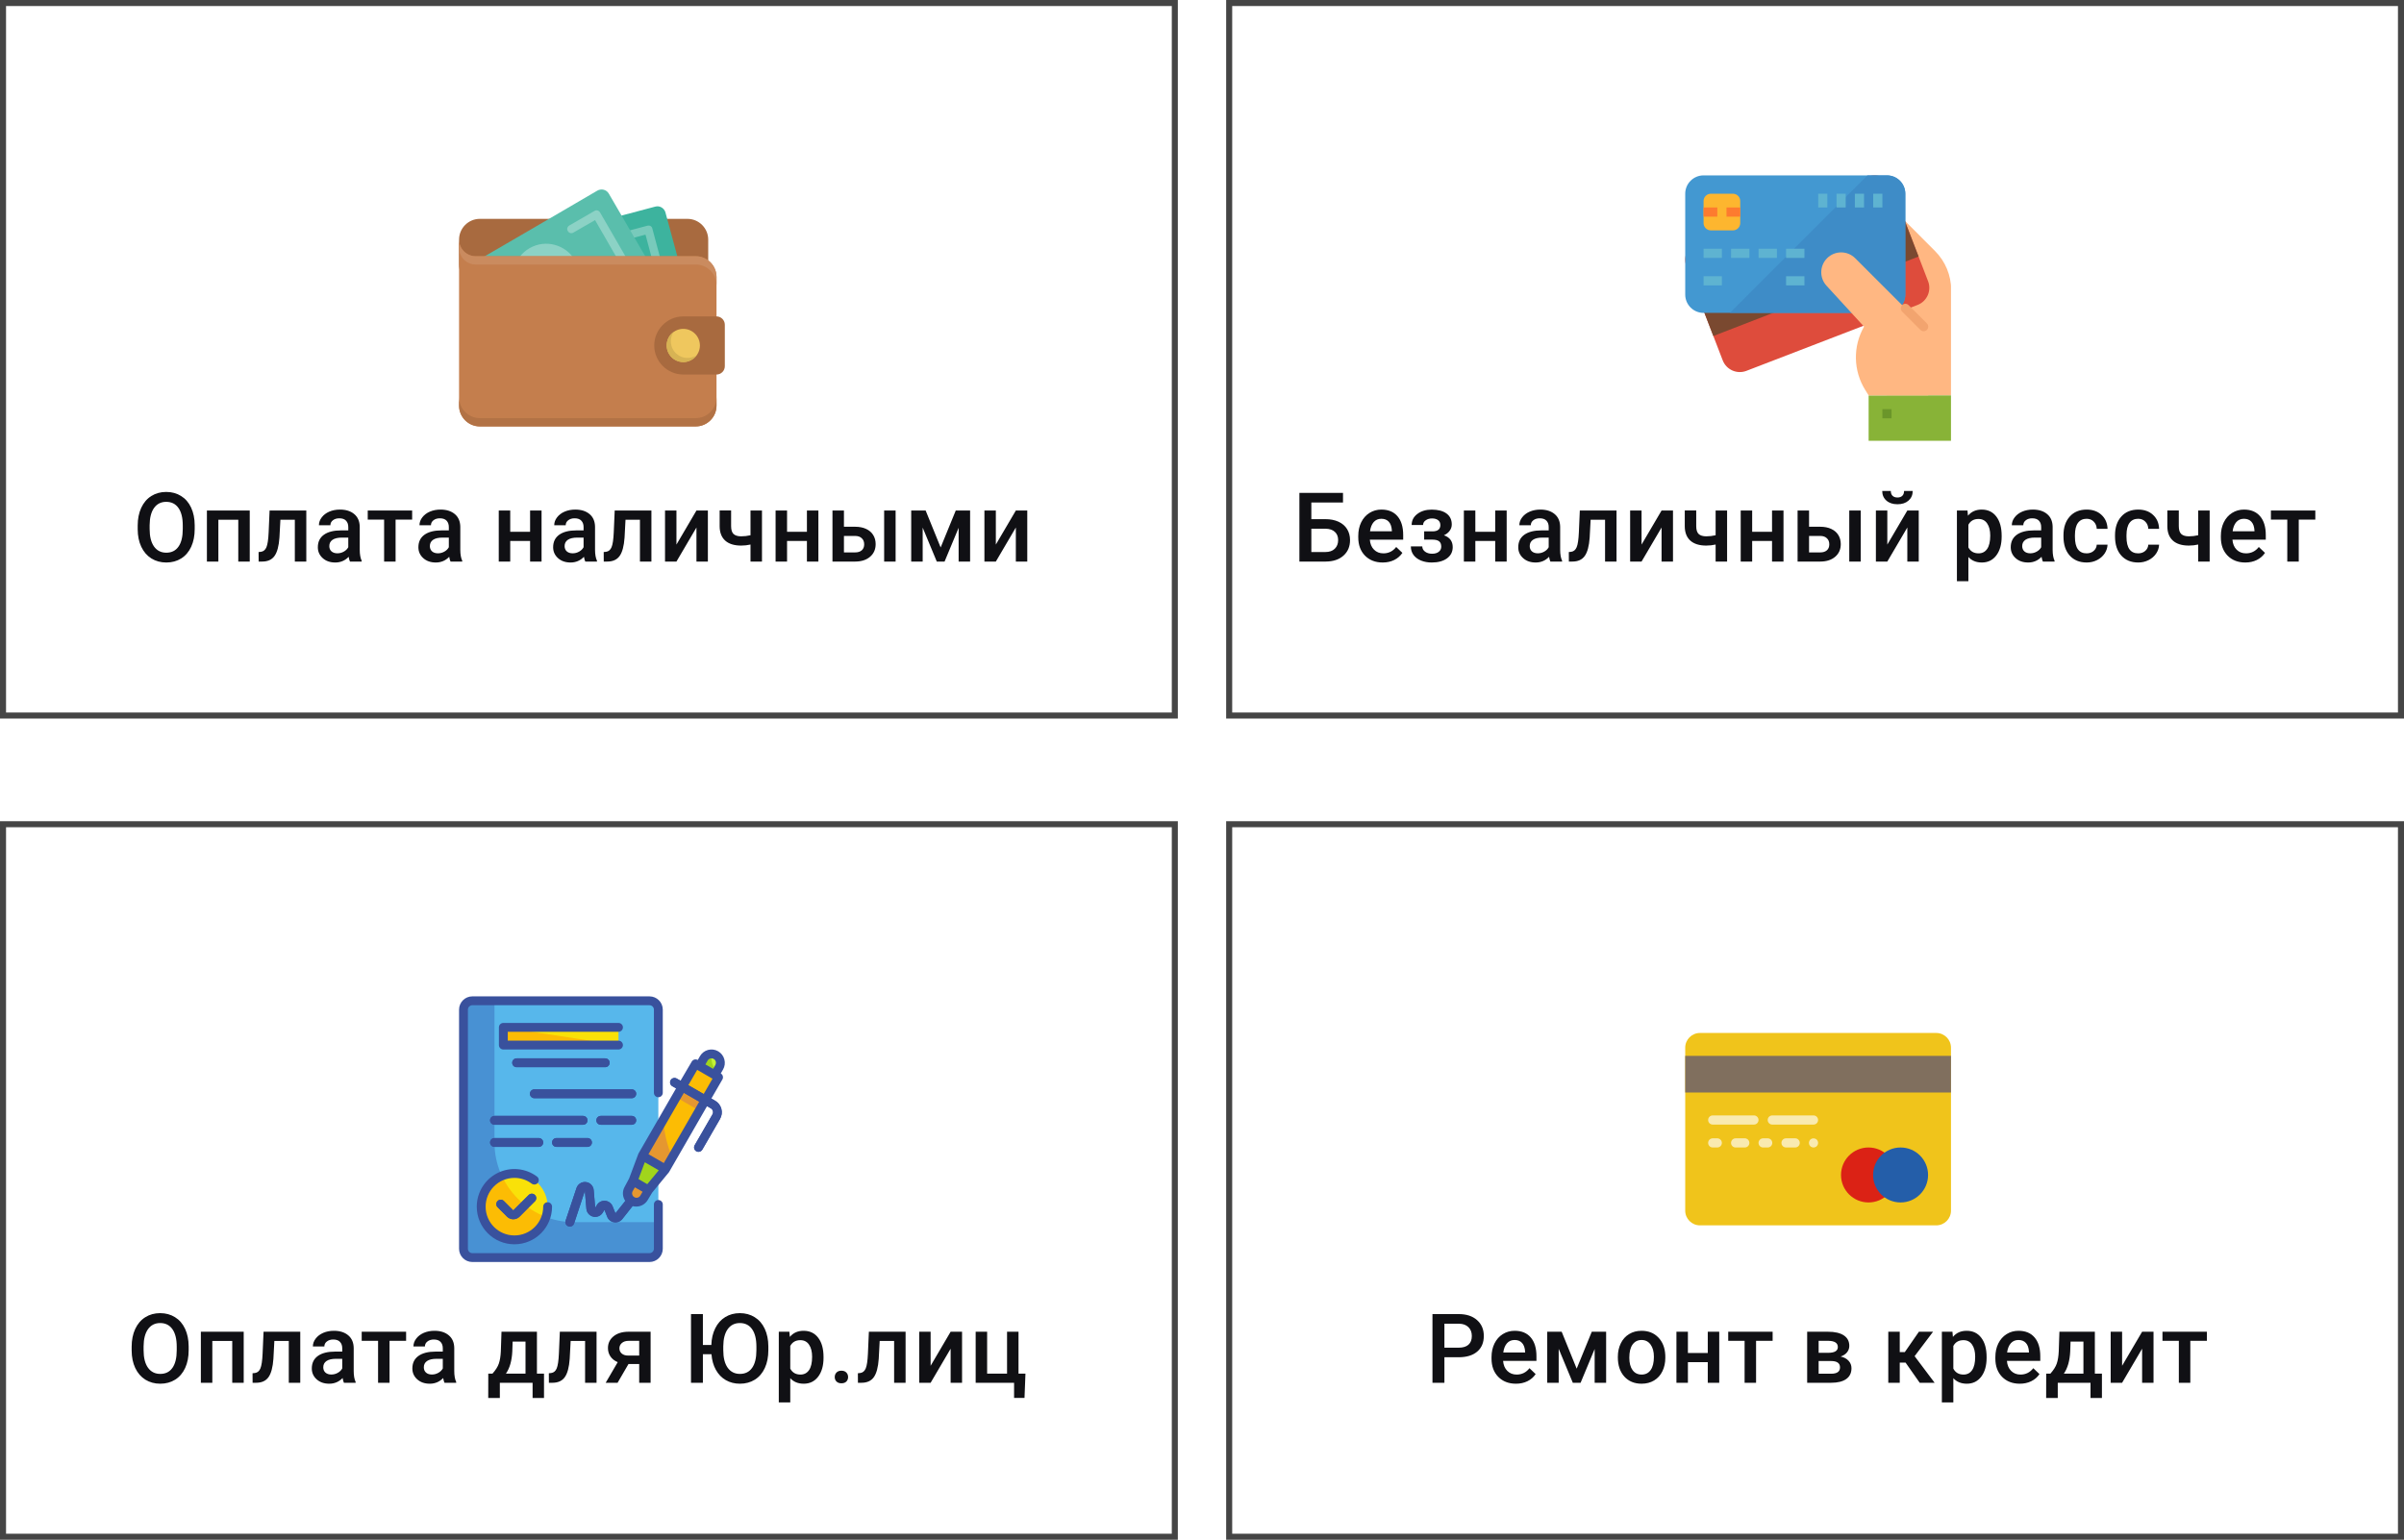<svg width="398" height="255" viewBox="0 0 398 255" fill="none" xmlns="http://www.w3.org/2000/svg">
<rect x="0.5" y="0.5" width="194" height="118" stroke="#454545"/>
<rect x="203.5" y="0.5" width="194" height="118" stroke="#454545"/>
<rect x="0.5" y="136.5" width="194" height="118" stroke="#454545"/>
<rect x="203.5" y="136.5" width="194" height="118" stroke="#454545"/>
<path d="M32.234 87.609C32.234 88.724 32.042 89.703 31.656 90.547C31.271 91.385 30.719 92.031 30 92.484C29.287 92.932 28.463 93.156 27.531 93.156C26.609 93.156 25.787 92.932 25.062 92.484C24.344 92.031 23.787 91.388 23.391 90.555C23 89.721 22.802 88.76 22.797 87.672V87.031C22.797 85.922 22.992 84.943 23.383 84.094C23.779 83.245 24.333 82.596 25.047 82.148C25.766 81.695 26.588 81.469 27.516 81.469C28.443 81.469 29.263 81.693 29.977 82.141C30.695 82.583 31.25 83.224 31.641 84.062C32.031 84.896 32.229 85.867 32.234 86.977V87.609ZM30.258 87.016C30.258 85.755 30.018 84.789 29.539 84.117C29.065 83.445 28.391 83.109 27.516 83.109C26.662 83.109 25.992 83.445 25.508 84.117C25.029 84.784 24.784 85.729 24.773 86.953V87.609C24.773 88.859 25.016 89.826 25.5 90.508C25.99 91.19 26.667 91.531 27.531 91.531C28.406 91.531 29.078 91.198 29.547 90.531C30.021 89.865 30.258 88.891 30.258 87.609V87.016ZM41.347 93H39.449V86.078H36.152V93H34.254V84.547H41.347V93ZM50.711 84.547V93H48.812V86.078H46.422L46.265 89.023C46.166 90.44 45.893 91.458 45.445 92.078C45.002 92.693 44.323 93 43.406 93H42.82L42.812 91.422L43.203 91.383C43.62 91.326 43.922 91.073 44.109 90.625C44.302 90.172 44.424 89.349 44.476 88.156L44.633 84.547H50.711ZM57.941 93C57.858 92.838 57.785 92.576 57.722 92.211C57.118 92.841 56.378 93.156 55.503 93.156C54.654 93.156 53.962 92.914 53.425 92.43C52.889 91.945 52.621 91.346 52.621 90.633C52.621 89.732 52.954 89.042 53.621 88.562C54.292 88.078 55.251 87.836 56.496 87.836H57.66V87.281C57.66 86.844 57.537 86.495 57.292 86.234C57.048 85.969 56.675 85.836 56.175 85.836C55.743 85.836 55.389 85.945 55.113 86.164C54.837 86.378 54.699 86.651 54.699 86.984H52.8C52.8 86.521 52.954 86.088 53.261 85.688C53.569 85.281 53.985 84.963 54.511 84.734C55.042 84.505 55.634 84.391 56.285 84.391C57.274 84.391 58.063 84.641 58.652 85.141C59.24 85.635 59.542 86.333 59.558 87.234V91.047C59.558 91.807 59.665 92.414 59.878 92.867V93H57.941ZM55.855 91.633C56.23 91.633 56.582 91.542 56.91 91.359C57.243 91.177 57.493 90.932 57.66 90.625V89.031H56.636C55.933 89.031 55.404 89.154 55.05 89.398C54.696 89.643 54.519 89.99 54.519 90.438C54.519 90.802 54.639 91.094 54.878 91.312C55.123 91.526 55.449 91.633 55.855 91.633ZM68.234 86.055H65.492V93H63.593V86.055H60.882V84.547H68.234V86.055ZM74.589 93C74.506 92.838 74.433 92.576 74.37 92.211C73.766 92.841 73.027 93.156 72.152 93.156C71.303 93.156 70.61 92.914 70.073 92.43C69.537 91.945 69.269 91.346 69.269 90.633C69.269 89.732 69.602 89.042 70.269 88.562C70.941 88.078 71.899 87.836 73.144 87.836H74.308V87.281C74.308 86.844 74.185 86.495 73.941 86.234C73.696 85.969 73.323 85.836 72.823 85.836C72.391 85.836 72.037 85.945 71.761 86.164C71.485 86.378 71.347 86.651 71.347 86.984H69.448C69.448 86.521 69.602 86.088 69.909 85.688C70.217 85.281 70.633 84.963 71.159 84.734C71.691 84.505 72.282 84.391 72.933 84.391C73.922 84.391 74.712 84.641 75.3 85.141C75.888 85.635 76.191 86.333 76.206 87.234V91.047C76.206 91.807 76.313 92.414 76.527 92.867V93H74.589ZM72.503 91.633C72.878 91.633 73.23 91.542 73.558 91.359C73.891 91.177 74.141 90.932 74.308 90.625V89.031H73.284C72.581 89.031 72.053 89.154 71.698 89.398C71.344 89.643 71.167 89.99 71.167 90.438C71.167 90.802 71.287 91.094 71.527 91.312C71.771 91.526 72.097 91.633 72.503 91.633ZM89.659 93H87.761V89.586H84.472V93H82.573V84.547H84.472V88.07H87.761V84.547H89.659V93ZM96.897 93C96.814 92.838 96.741 92.576 96.678 92.211C96.074 92.841 95.335 93.156 94.46 93.156C93.611 93.156 92.918 92.914 92.382 92.43C91.845 91.945 91.577 91.346 91.577 90.633C91.577 89.732 91.91 89.042 92.577 88.562C93.249 88.078 94.207 87.836 95.452 87.836H96.616V87.281C96.616 86.844 96.493 86.495 96.249 86.234C96.004 85.969 95.632 85.836 95.132 85.836C94.699 85.836 94.345 85.945 94.069 86.164C93.793 86.378 93.655 86.651 93.655 86.984H91.757C91.757 86.521 91.91 86.088 92.218 85.688C92.525 85.281 92.942 84.963 93.468 84.734C93.999 84.505 94.59 84.391 95.241 84.391C96.231 84.391 97.02 84.641 97.608 85.141C98.197 85.635 98.499 86.333 98.514 87.234V91.047C98.514 91.807 98.621 92.414 98.835 92.867V93H96.897ZM94.811 91.633C95.186 91.633 95.538 91.542 95.866 91.359C96.199 91.177 96.449 90.932 96.616 90.625V89.031H95.593C94.889 89.031 94.361 89.154 94.007 89.398C93.652 89.643 93.475 89.99 93.475 90.438C93.475 90.802 93.595 91.094 93.835 91.312C94.079 91.526 94.405 91.633 94.811 91.633ZM107.846 84.547V93H105.948V86.078H103.557L103.401 89.023C103.302 90.44 103.029 91.458 102.581 92.078C102.138 92.693 101.458 93 100.542 93H99.956L99.948 91.422L100.338 91.383C100.755 91.326 101.057 91.073 101.245 90.625C101.437 90.172 101.56 89.349 101.612 88.156L101.768 84.547H107.846ZM115.303 84.547H117.194V93H115.303V87.359L111.991 93H110.1V84.547H111.991V90.188L115.303 84.547ZM126.151 93H124.252V90.18C123.763 90.294 123.247 90.352 122.705 90.352C121.549 90.352 120.666 90.076 120.057 89.523C119.448 88.966 119.143 88.169 119.143 87.133V84.539H121.041V87.133C121.041 87.747 121.177 88.182 121.448 88.438C121.724 88.693 122.143 88.82 122.705 88.82C123.216 88.82 123.731 88.76 124.252 88.641V84.547H126.151V93ZM135.49 93H133.592V89.586H130.303V93H128.404V84.547H130.303V88.07H133.592V84.547H135.49V93ZM139.721 87.234H141.58C142.273 87.234 142.877 87.354 143.393 87.594C143.908 87.833 144.299 88.169 144.564 88.602C144.835 89.034 144.971 89.537 144.971 90.109C144.971 90.979 144.663 91.677 144.049 92.203C143.434 92.729 142.616 92.995 141.596 93H137.822V84.547H139.721V87.234ZM148.275 93H146.377V84.547H148.275V93ZM139.721 88.758V91.484H141.572C142.036 91.484 142.4 91.37 142.666 91.141C142.937 90.906 143.072 90.576 143.072 90.148C143.072 89.721 142.939 89.385 142.674 89.141C142.413 88.891 142.059 88.763 141.611 88.758H139.721ZM155.732 90.664L158.232 84.547H160.607V93H158.709V87.406L156.381 93H155.092L152.756 87.375V93H150.857V84.547H153.248L155.732 90.664ZM168.181 84.547H170.072V93H168.181V87.359L164.869 93H162.978V84.547H164.869V90.188L168.181 84.547Z" fill="#101014"/>
<path d="M31.234 223.609C31.234 224.724 31.042 225.703 30.656 226.547C30.271 227.385 29.719 228.031 29 228.484C28.287 228.932 27.463 229.156 26.531 229.156C25.609 229.156 24.787 228.932 24.062 228.484C23.344 228.031 22.787 227.388 22.391 226.555C22 225.721 21.802 224.76 21.797 223.672V223.031C21.797 221.922 21.992 220.943 22.383 220.094C22.779 219.245 23.333 218.596 24.047 218.148C24.766 217.695 25.588 217.469 26.516 217.469C27.443 217.469 28.263 217.693 28.977 218.141C29.695 218.583 30.25 219.224 30.641 220.062C31.031 220.896 31.229 221.867 31.234 222.977V223.609ZM29.258 223.016C29.258 221.755 29.018 220.789 28.539 220.117C28.065 219.445 27.391 219.109 26.516 219.109C25.662 219.109 24.992 219.445 24.508 220.117C24.029 220.784 23.784 221.729 23.773 222.953V223.609C23.773 224.859 24.016 225.826 24.5 226.508C24.99 227.19 25.667 227.531 26.531 227.531C27.406 227.531 28.078 227.198 28.547 226.531C29.021 225.865 29.258 224.891 29.258 223.609V223.016ZM40.347 229H38.449V222.078H35.152V229H33.254V220.547H40.347V229ZM49.711 220.547V229H47.812V222.078H45.422L45.265 225.023C45.166 226.44 44.893 227.458 44.445 228.078C44.002 228.693 43.323 229 42.406 229H41.82L41.812 227.422L42.203 227.383C42.62 227.326 42.922 227.073 43.109 226.625C43.302 226.172 43.424 225.349 43.476 224.156L43.633 220.547H49.711ZM56.941 229C56.858 228.839 56.785 228.576 56.722 228.211C56.118 228.841 55.378 229.156 54.503 229.156C53.654 229.156 52.962 228.914 52.425 228.43C51.889 227.945 51.621 227.346 51.621 226.633C51.621 225.732 51.954 225.042 52.621 224.562C53.292 224.078 54.251 223.836 55.496 223.836H56.66V223.281C56.66 222.844 56.537 222.495 56.292 222.234C56.048 221.969 55.675 221.836 55.175 221.836C54.743 221.836 54.389 221.945 54.113 222.164C53.837 222.378 53.699 222.651 53.699 222.984H51.8C51.8 222.521 51.954 222.089 52.261 221.688C52.569 221.281 52.985 220.964 53.511 220.734C54.042 220.505 54.634 220.391 55.285 220.391C56.274 220.391 57.063 220.641 57.652 221.141C58.24 221.635 58.542 222.333 58.558 223.234V227.047C58.558 227.807 58.665 228.414 58.878 228.867V229H56.941ZM54.855 227.633C55.23 227.633 55.582 227.542 55.91 227.359C56.243 227.177 56.493 226.932 56.66 226.625V225.031H55.636C54.933 225.031 54.404 225.154 54.05 225.398C53.696 225.643 53.519 225.99 53.519 226.438C53.519 226.802 53.639 227.094 53.878 227.312C54.123 227.526 54.449 227.633 54.855 227.633ZM67.234 222.055H64.492V229H62.593V222.055H59.882V220.547H67.234V222.055ZM73.589 229C73.506 228.839 73.433 228.576 73.37 228.211C72.766 228.841 72.027 229.156 71.152 229.156C70.303 229.156 69.61 228.914 69.073 228.43C68.537 227.945 68.269 227.346 68.269 226.633C68.269 225.732 68.602 225.042 69.269 224.562C69.941 224.078 70.899 223.836 72.144 223.836H73.308V223.281C73.308 222.844 73.185 222.495 72.941 222.234C72.696 221.969 72.323 221.836 71.823 221.836C71.391 221.836 71.037 221.945 70.761 222.164C70.485 222.378 70.347 222.651 70.347 222.984H68.448C68.448 222.521 68.602 222.089 68.909 221.688C69.217 221.281 69.633 220.964 70.159 220.734C70.691 220.505 71.282 220.391 71.933 220.391C72.922 220.391 73.712 220.641 74.3 221.141C74.888 221.635 75.191 222.333 75.206 223.234V227.047C75.206 227.807 75.313 228.414 75.527 228.867V229H73.589ZM71.503 227.633C71.878 227.633 72.23 227.542 72.558 227.359C72.891 227.177 73.141 226.932 73.308 226.625V225.031H72.284C71.581 225.031 71.053 225.154 70.698 225.398C70.344 225.643 70.167 225.99 70.167 226.438C70.167 226.802 70.287 227.094 70.527 227.312C70.771 227.526 71.097 227.633 71.503 227.633ZM81.534 227.484C82.06 226.896 82.412 226.339 82.589 225.812C82.771 225.281 82.88 224.604 82.917 223.781L83.026 220.547H88.893V227.484H90.065V231.516H88.175V229H82.753V231.516H80.831L80.839 227.484H81.534ZM83.761 227.484H87.003V222.18H84.87L84.815 223.797C84.742 225.349 84.391 226.578 83.761 227.484ZM98.764 220.547V229H96.866V222.078H94.475L94.319 225.023C94.22 226.44 93.947 227.458 93.499 228.078C93.056 228.693 92.376 229 91.46 229H90.874L90.866 227.422L91.257 227.383C91.673 227.326 91.975 227.073 92.163 226.625C92.356 226.172 92.478 225.349 92.53 224.156L92.686 220.547H98.764ZM107.713 220.547V229H105.823V225.898H104.049L102.245 229H100.276L102.268 225.586C101.747 225.367 101.346 225.055 101.065 224.648C100.789 224.242 100.651 223.776 100.651 223.25C100.651 222.464 100.953 221.82 101.557 221.32C102.167 220.815 102.987 220.557 104.018 220.547H107.713ZM102.549 223.297C102.549 223.651 102.68 223.94 102.94 224.164C103.206 224.383 103.544 224.492 103.956 224.492H105.823V222.055H104.073C103.609 222.055 103.239 222.172 102.963 222.406C102.687 222.641 102.549 222.938 102.549 223.297ZM127.205 223.609C127.205 224.724 127.013 225.703 126.627 226.547C126.242 227.385 125.69 228.031 124.971 228.484C124.257 228.932 123.434 229.156 122.502 229.156C121.632 229.156 120.854 228.958 120.166 228.562C119.479 228.167 118.929 227.599 118.518 226.859C118.106 226.12 117.864 225.258 117.791 224.273H116.369V229H114.401V217.625H116.369V222.742H117.768C117.799 221.695 118.015 220.771 118.416 219.969C118.817 219.161 119.369 218.544 120.073 218.117C120.781 217.685 121.586 217.469 122.487 217.469C123.414 217.469 124.234 217.693 124.948 218.141C125.666 218.583 126.221 219.224 126.612 220.062C127.002 220.896 127.2 221.867 127.205 222.977V223.609ZM125.229 223.016C125.229 221.755 124.989 220.789 124.51 220.117C124.036 219.445 123.362 219.109 122.487 219.109C121.632 219.109 120.963 219.445 120.479 220.117C120 220.784 119.755 221.729 119.744 222.953V223.609C119.744 224.859 119.987 225.826 120.471 226.508C120.961 227.19 121.638 227.531 122.502 227.531C123.377 227.531 124.049 227.198 124.518 226.531C124.992 225.865 125.229 224.891 125.229 223.609V223.016ZM136.342 224.859C136.342 226.167 136.045 227.211 135.451 227.992C134.857 228.768 134.061 229.156 133.061 229.156C132.134 229.156 131.391 228.852 130.834 228.242V232.25H128.936V220.547H130.686L130.764 221.406C131.321 220.729 132.079 220.391 133.037 220.391C134.068 220.391 134.876 220.776 135.459 221.547C136.048 222.312 136.342 223.378 136.342 224.742V224.859ZM134.451 224.695C134.451 223.852 134.282 223.182 133.943 222.688C133.61 222.193 133.131 221.945 132.506 221.945C131.73 221.945 131.173 222.266 130.834 222.906V226.656C131.178 227.312 131.74 227.641 132.522 227.641C133.126 227.641 133.597 227.398 133.936 226.914C134.279 226.424 134.451 225.685 134.451 224.695ZM139.299 227C139.653 227 139.926 227.102 140.119 227.305C140.312 227.503 140.408 227.753 140.408 228.055C140.408 228.352 140.312 228.599 140.119 228.797C139.926 228.99 139.653 229.086 139.299 229.086C138.96 229.086 138.692 228.99 138.494 228.797C138.296 228.604 138.197 228.357 138.197 228.055C138.197 227.753 138.294 227.503 138.486 227.305C138.679 227.102 138.95 227 139.299 227ZM149.927 220.547V229H148.029V222.078H145.638L145.482 225.023C145.383 226.44 145.11 227.458 144.662 228.078C144.219 228.693 143.539 229 142.623 229H142.037L142.029 227.422L142.42 227.383C142.836 227.326 143.138 227.073 143.326 226.625C143.519 226.172 143.641 225.349 143.693 224.156L143.849 220.547H149.927ZM157.384 220.547H159.275V229H157.384V223.359L154.072 229H152.181V220.547H154.072V226.188L157.384 220.547ZM161.529 220.547H163.427V227.484H166.724V220.547H168.622V227.484H169.771L169.615 231.508H167.888V229H161.529V220.547Z" fill="#101014"/>
<path d="M239.133 224.773V229H237.156V217.625H241.508C242.779 217.625 243.786 217.956 244.531 218.617C245.281 219.279 245.656 220.154 245.656 221.242C245.656 222.357 245.289 223.224 244.555 223.844C243.826 224.464 242.802 224.773 241.484 224.773H239.133ZM239.133 223.188H241.508C242.211 223.188 242.747 223.023 243.117 222.695C243.487 222.362 243.672 221.883 243.672 221.258C243.672 220.643 243.484 220.154 243.109 219.789C242.734 219.419 242.219 219.229 241.562 219.219H239.133V223.188ZM250.98 229.156C249.777 229.156 248.801 228.779 248.051 228.023C247.306 227.263 246.933 226.253 246.933 224.992V224.758C246.933 223.914 247.095 223.161 247.418 222.5C247.746 221.833 248.204 221.315 248.793 220.945C249.381 220.576 250.038 220.391 250.762 220.391C251.913 220.391 252.801 220.758 253.426 221.492C254.056 222.227 254.371 223.266 254.371 224.609V225.375H248.847C248.905 226.073 249.137 226.625 249.543 227.031C249.954 227.438 250.47 227.641 251.09 227.641C251.959 227.641 252.668 227.289 253.215 226.586L254.238 227.562C253.9 228.068 253.446 228.461 252.879 228.742C252.316 229.018 251.683 229.156 250.98 229.156ZM250.754 221.914C250.233 221.914 249.811 222.096 249.488 222.461C249.17 222.826 248.967 223.333 248.879 223.984H252.496V223.844C252.454 223.208 252.285 222.729 251.988 222.406C251.691 222.078 251.28 221.914 250.754 221.914ZM261.031 226.664L263.531 220.547H265.906V229H264.007V223.406L261.679 229H260.39L258.054 223.375V229H256.156V220.547H258.547L261.031 226.664ZM267.847 224.695C267.847 223.867 268.011 223.122 268.339 222.461C268.667 221.794 269.128 221.284 269.722 220.93C270.316 220.57 270.998 220.391 271.769 220.391C272.91 220.391 273.834 220.758 274.542 221.492C275.256 222.227 275.641 223.201 275.699 224.414L275.707 224.859C275.707 225.693 275.545 226.438 275.222 227.094C274.904 227.75 274.446 228.258 273.847 228.617C273.253 228.977 272.566 229.156 271.785 229.156C270.592 229.156 269.636 228.76 268.917 227.969C268.204 227.172 267.847 226.112 267.847 224.789V224.695ZM269.746 224.859C269.746 225.729 269.925 226.411 270.285 226.906C270.644 227.396 271.144 227.641 271.785 227.641C272.425 227.641 272.923 227.391 273.277 226.891C273.636 226.391 273.816 225.659 273.816 224.695C273.816 223.841 273.631 223.164 273.261 222.664C272.897 222.164 272.399 221.914 271.769 221.914C271.149 221.914 270.657 222.161 270.292 222.656C269.928 223.146 269.746 223.88 269.746 224.859ZM284.632 229H282.734V225.586H279.445V229H277.546V220.547H279.445V224.07H282.734V220.547H284.632V229ZM293.472 222.055H290.73V229H288.831V222.055H286.12V220.547H293.472V222.055ZM299.19 229V220.547H302.62C303.776 220.547 304.656 220.75 305.261 221.156C305.865 221.557 306.167 222.135 306.167 222.891C306.167 223.281 306.044 223.633 305.8 223.945C305.56 224.253 305.203 224.49 304.729 224.656C305.281 224.771 305.719 225.003 306.042 225.352C306.365 225.701 306.526 226.112 306.526 226.586C306.526 227.372 306.235 227.971 305.651 228.383C305.073 228.794 304.24 229 303.151 229H299.19ZM301.089 225.398V227.5H303.167C304.141 227.5 304.628 227.151 304.628 226.453C304.628 225.75 304.133 225.398 303.143 225.398H301.089ZM301.089 224.039H302.651C303.729 224.039 304.268 223.721 304.268 223.086C304.268 222.419 303.758 222.076 302.737 222.055H301.089V224.039ZM315.479 225.656H314.518V229H312.62V220.547H314.518V223.922H315.354L317.69 220.547H320.034L316.979 224.594L320.292 229H317.823L315.479 225.656ZM328.897 224.859C328.897 226.167 328.6 227.211 328.006 227.992C327.412 228.768 326.616 229.156 325.616 229.156C324.689 229.156 323.946 228.852 323.389 228.242V232.25H321.491V220.547H323.241L323.319 221.406C323.876 220.729 324.634 220.391 325.592 220.391C326.623 220.391 327.431 220.776 328.014 221.547C328.603 222.312 328.897 223.378 328.897 224.742V224.859ZM327.006 224.695C327.006 223.852 326.837 223.182 326.498 222.688C326.165 222.193 325.686 221.945 325.061 221.945C324.285 221.945 323.728 222.266 323.389 222.906V226.656C323.733 227.312 324.295 227.641 325.077 227.641C325.681 227.641 326.152 227.398 326.491 226.914C326.834 226.424 327.006 225.685 327.006 224.695ZM334.393 229.156C333.19 229.156 332.213 228.779 331.463 228.023C330.718 227.263 330.346 226.253 330.346 224.992V224.758C330.346 223.914 330.507 223.161 330.83 222.5C331.158 221.833 331.617 221.315 332.205 220.945C332.794 220.576 333.45 220.391 334.174 220.391C335.325 220.391 336.213 220.758 336.838 221.492C337.468 222.227 337.783 223.266 337.783 224.609V225.375H332.26C332.317 226.073 332.549 226.625 332.955 227.031C333.367 227.438 333.882 227.641 334.502 227.641C335.372 227.641 336.08 227.289 336.627 226.586L337.651 227.562C337.312 228.068 336.859 228.461 336.291 228.742C335.729 229.018 335.096 229.156 334.393 229.156ZM334.166 221.914C333.645 221.914 333.224 222.096 332.901 222.461C332.583 222.826 332.38 223.333 332.291 223.984H335.908V223.844C335.867 223.208 335.698 222.729 335.401 222.406C335.104 222.078 334.692 221.914 334.166 221.914ZM339.459 227.484C339.985 226.896 340.337 226.339 340.514 225.812C340.696 225.281 340.805 224.604 340.842 223.781L340.951 220.547H346.818V227.484H347.99V231.516H346.1V229H340.678V231.516H338.756L338.764 227.484H339.459ZM341.686 227.484H344.928V222.18H342.795L342.74 223.797C342.667 225.349 342.316 226.578 341.686 227.484ZM354.643 220.547H356.533V229H354.643V223.359L351.33 229H349.439V220.547H351.33V226.188L354.643 220.547ZM365.365 222.055H362.623V229H360.724V222.055H358.013V220.547H365.365V222.055Z" fill="#101014"/>
<path d="M222.344 83.219H217.102V85.977H219.43C220.263 85.977 220.99 86.12 221.609 86.406C222.229 86.693 222.701 87.099 223.023 87.625C223.346 88.151 223.508 88.76 223.508 89.453C223.508 90.516 223.146 91.37 222.422 92.016C221.703 92.662 220.721 92.99 219.477 93H215.125V81.625H222.344V83.219ZM217.102 87.562V91.422H219.422C220.089 91.422 220.607 91.242 220.977 90.883C221.352 90.518 221.539 90.037 221.539 89.438C221.539 88.865 221.357 88.412 220.992 88.078C220.628 87.745 220.122 87.573 219.477 87.562H217.102ZM228.918 93.156C227.715 93.156 226.738 92.779 225.988 92.023C225.243 91.263 224.871 90.253 224.871 88.992V88.758C224.871 87.914 225.032 87.162 225.355 86.5C225.683 85.833 226.142 85.315 226.73 84.945C227.319 84.576 227.975 84.391 228.699 84.391C229.85 84.391 230.738 84.758 231.363 85.492C231.993 86.227 232.308 87.266 232.308 88.609V89.375H226.785C226.842 90.073 227.074 90.625 227.48 91.031C227.892 91.438 228.407 91.641 229.027 91.641C229.897 91.641 230.605 91.289 231.152 90.586L232.176 91.562C231.837 92.068 231.384 92.461 230.816 92.742C230.254 93.018 229.621 93.156 228.918 93.156ZM228.691 85.914C228.17 85.914 227.749 86.096 227.426 86.461C227.108 86.826 226.905 87.333 226.816 87.984H230.433V87.844C230.392 87.208 230.222 86.729 229.926 86.406C229.629 86.078 229.217 85.914 228.691 85.914ZM240.351 86.859C240.351 87.234 240.237 87.581 240.007 87.898C239.784 88.211 239.466 88.461 239.054 88.648C240.023 88.987 240.507 89.641 240.507 90.609C240.507 91.385 240.192 92.005 239.562 92.469C238.932 92.927 238.088 93.156 237.031 93.156C236.385 93.156 235.797 93.049 235.265 92.836C234.734 92.617 234.32 92.31 234.023 91.914C233.726 91.513 233.578 91.039 233.578 90.492H235.468C235.468 90.836 235.622 91.125 235.929 91.359C236.237 91.588 236.625 91.703 237.093 91.703C237.557 91.703 237.924 91.596 238.195 91.383C238.471 91.164 238.609 90.88 238.609 90.531C238.609 90.12 238.489 89.823 238.25 89.641C238.01 89.458 237.64 89.367 237.14 89.367H235.781V88H237.187C238.036 87.99 238.461 87.641 238.461 86.953C238.461 86.609 238.338 86.341 238.093 86.148C237.849 85.956 237.513 85.859 237.086 85.859C236.669 85.859 236.317 85.963 236.031 86.172C235.744 86.375 235.601 86.633 235.601 86.945H233.711C233.711 86.201 234.023 85.591 234.648 85.117C235.273 84.638 236.067 84.398 237.031 84.398C238.078 84.398 238.893 84.612 239.476 85.039C240.06 85.466 240.351 86.073 240.351 86.859ZM249.441 93H247.542V89.586H244.253V93H242.355V84.547H244.253V88.07H247.542V84.547H249.441V93ZM256.679 93C256.596 92.838 256.523 92.576 256.46 92.211C255.856 92.841 255.117 93.156 254.242 93.156C253.393 93.156 252.7 92.914 252.163 92.43C251.627 91.945 251.359 91.346 251.359 90.633C251.359 89.732 251.692 89.042 252.359 88.562C253.031 88.078 253.989 87.836 255.234 87.836H256.398V87.281C256.398 86.844 256.275 86.495 256.031 86.234C255.786 85.969 255.413 85.836 254.913 85.836C254.481 85.836 254.127 85.945 253.851 86.164C253.575 86.378 253.437 86.651 253.437 86.984H251.538C251.538 86.521 251.692 86.088 251.999 85.688C252.307 85.281 252.723 84.963 253.249 84.734C253.781 84.505 254.372 84.391 255.023 84.391C256.012 84.391 256.801 84.641 257.39 85.141C257.979 85.635 258.281 86.333 258.296 87.234V91.047C258.296 91.807 258.403 92.414 258.617 92.867V93H256.679ZM254.593 91.633C254.968 91.633 255.32 91.542 255.648 91.359C255.981 91.177 256.231 90.932 256.398 90.625V89.031H255.374C254.671 89.031 254.143 89.154 253.788 89.398C253.434 89.643 253.257 89.99 253.257 90.438C253.257 90.802 253.377 91.094 253.617 91.312C253.861 91.526 254.187 91.633 254.593 91.633ZM267.628 84.547V93H265.73V86.078H263.339L263.183 89.023C263.084 90.44 262.81 91.458 262.362 92.078C261.92 92.693 261.24 93 260.323 93H259.737L259.73 91.422L260.12 91.383C260.537 91.326 260.839 91.073 261.027 90.625C261.219 90.172 261.342 89.349 261.394 88.156L261.55 84.547H267.628ZM275.085 84.547H276.976V93H275.085V87.359L271.772 93H269.882V84.547H271.772V90.188L275.085 84.547ZM285.933 93H284.034V90.18C283.544 90.294 283.029 90.352 282.487 90.352C281.331 90.352 280.448 90.076 279.839 89.523C279.229 88.966 278.925 88.169 278.925 87.133V84.539H280.823V87.133C280.823 87.747 280.959 88.182 281.229 88.438C281.505 88.693 281.925 88.82 282.487 88.82C282.998 88.82 283.513 88.76 284.034 88.641V84.547H285.933V93ZM295.272 93H293.374V89.586H290.085V93H288.186V84.547H290.085V88.07H293.374V84.547H295.272V93ZM299.503 87.234H301.362C302.055 87.234 302.659 87.354 303.174 87.594C303.69 87.833 304.081 88.169 304.346 88.602C304.617 89.034 304.753 89.537 304.753 90.109C304.753 90.979 304.445 91.677 303.831 92.203C303.216 92.729 302.398 92.995 301.378 93H297.604V84.547H299.503V87.234ZM308.057 93H306.159V84.547H308.057V93ZM299.503 88.758V91.484H301.354C301.818 91.484 302.182 91.37 302.448 91.141C302.719 90.906 302.854 90.576 302.854 90.148C302.854 89.721 302.721 89.385 302.456 89.141C302.195 88.891 301.841 88.763 301.393 88.758H299.503ZM315.772 84.547H317.662V93H315.772V87.359L312.459 93H310.569V84.547H312.459V90.188L315.772 84.547ZM316.662 81.305C316.662 81.961 316.433 82.492 315.975 82.898C315.517 83.305 314.905 83.508 314.139 83.508C313.373 83.508 312.761 83.305 312.303 82.898C311.845 82.492 311.616 81.961 311.616 81.305H313.037C313.037 81.648 313.134 81.917 313.327 82.109C313.524 82.297 313.795 82.391 314.139 82.391C314.483 82.391 314.751 82.297 314.944 82.109C315.136 81.917 315.233 81.648 315.233 81.305H316.662ZM331.389 88.859C331.389 90.167 331.092 91.211 330.498 91.992C329.904 92.768 329.107 93.156 328.107 93.156C327.18 93.156 326.438 92.852 325.881 92.242V96.25H323.982V84.547H325.732L325.811 85.406C326.368 84.729 327.126 84.391 328.084 84.391C329.115 84.391 329.923 84.776 330.506 85.547C331.094 86.312 331.389 87.378 331.389 88.742V88.859ZM329.498 88.695C329.498 87.852 329.329 87.182 328.99 86.688C328.657 86.193 328.178 85.945 327.553 85.945C326.777 85.945 326.219 86.266 325.881 86.906V90.656C326.225 91.312 326.787 91.641 327.568 91.641C328.173 91.641 328.644 91.398 328.982 90.914C329.326 90.424 329.498 89.685 329.498 88.695ZM338.213 93C338.129 92.838 338.057 92.576 337.994 92.211C337.39 92.841 336.65 93.156 335.775 93.156C334.926 93.156 334.234 92.914 333.697 92.43C333.161 91.945 332.893 91.346 332.893 90.633C332.893 89.732 333.226 89.042 333.893 88.562C334.564 88.078 335.523 87.836 336.768 87.836H337.932V87.281C337.932 86.844 337.809 86.495 337.564 86.234C337.32 85.969 336.947 85.836 336.447 85.836C336.015 85.836 335.661 85.945 335.385 86.164C335.109 86.378 334.971 86.651 334.971 86.984H333.072C333.072 86.521 333.226 86.088 333.533 85.688C333.84 85.281 334.257 84.963 334.783 84.734C335.314 84.505 335.906 84.391 336.557 84.391C337.546 84.391 338.335 84.641 338.924 85.141C339.512 85.635 339.814 86.333 339.83 87.234V91.047C339.83 91.807 339.937 92.414 340.15 92.867V93H338.213ZM336.127 91.633C336.502 91.633 336.853 91.542 337.182 91.359C337.515 91.177 337.765 90.932 337.932 90.625V89.031H336.908C336.205 89.031 335.676 89.154 335.322 89.398C334.968 89.643 334.791 89.99 334.791 90.438C334.791 90.802 334.911 91.094 335.15 91.312C335.395 91.526 335.721 91.633 336.127 91.633ZM345.451 91.641C345.925 91.641 346.318 91.503 346.631 91.227C346.943 90.951 347.11 90.609 347.131 90.203H348.92C348.899 90.729 348.735 91.221 348.427 91.68C348.12 92.133 347.704 92.492 347.177 92.758C346.651 93.023 346.084 93.156 345.474 93.156C344.292 93.156 343.355 92.773 342.662 92.008C341.969 91.242 341.623 90.185 341.623 88.836V88.641C341.623 87.354 341.967 86.326 342.654 85.555C343.342 84.779 344.279 84.391 345.467 84.391C346.472 84.391 347.289 84.685 347.92 85.273C348.555 85.857 348.888 86.625 348.92 87.578H347.131C347.11 87.094 346.943 86.695 346.631 86.383C346.323 86.07 345.93 85.914 345.451 85.914C344.836 85.914 344.362 86.138 344.029 86.586C343.696 87.029 343.526 87.703 343.521 88.609V88.914C343.521 89.831 343.685 90.516 344.013 90.969C344.347 91.417 344.826 91.641 345.451 91.641ZM353.986 91.641C354.46 91.641 354.853 91.503 355.166 91.227C355.478 90.951 355.645 90.609 355.666 90.203H357.455C357.434 90.729 357.27 91.221 356.962 91.68C356.655 92.133 356.239 92.492 355.712 92.758C355.186 93.023 354.619 93.156 354.009 93.156C352.827 93.156 351.89 92.773 351.197 92.008C350.504 91.242 350.158 90.185 350.158 88.836V88.641C350.158 87.354 350.502 86.326 351.189 85.555C351.877 84.779 352.814 84.391 354.002 84.391C355.007 84.391 355.824 84.685 356.455 85.273C357.09 85.857 357.423 86.625 357.455 87.578H355.666C355.645 87.094 355.478 86.695 355.166 86.383C354.858 86.07 354.465 85.914 353.986 85.914C353.371 85.914 352.897 86.138 352.564 86.586C352.231 87.029 352.061 87.703 352.056 88.609V88.914C352.056 89.831 352.22 90.516 352.548 90.969C352.882 91.417 353.361 91.641 353.986 91.641ZM365.826 93H363.927V90.18C363.438 90.294 362.922 90.352 362.38 90.352C361.224 90.352 360.341 90.076 359.732 89.523C359.122 88.966 358.818 88.169 358.818 87.133V84.539H360.716V87.133C360.716 87.747 360.852 88.182 361.122 88.438C361.399 88.693 361.818 88.82 362.38 88.82C362.891 88.82 363.406 88.76 363.927 88.641V84.547H365.826V93ZM371.728 93.156C370.525 93.156 369.548 92.779 368.798 92.023C368.053 91.263 367.681 90.253 367.681 88.992V88.758C367.681 87.914 367.842 87.162 368.165 86.5C368.493 85.833 368.952 85.315 369.54 84.945C370.129 84.576 370.785 84.391 371.509 84.391C372.66 84.391 373.548 84.758 374.173 85.492C374.803 86.227 375.118 87.266 375.118 88.609V89.375H369.595C369.652 90.073 369.884 90.625 370.29 91.031C370.702 91.438 371.217 91.641 371.837 91.641C372.707 91.641 373.415 91.289 373.962 90.586L374.986 91.562C374.647 92.068 374.194 92.461 373.626 92.742C373.064 93.018 372.431 93.156 371.728 93.156ZM371.501 85.914C370.98 85.914 370.559 86.096 370.236 86.461C369.918 86.826 369.715 87.333 369.626 87.984H373.243V87.844C373.202 87.208 373.033 86.729 372.736 86.406C372.439 86.078 372.027 85.914 371.501 85.914ZM383.318 86.055H380.575V93H378.677V86.055H375.966V84.547H383.318V86.055Z" fill="#101014"/>
<g clip-path="url(#clip0)">
<path d="M79.438 36.245H113.813C115.703 36.245 117.25 37.791 117.25 39.682V43.807C117.25 45.698 115.703 47.245 113.813 47.245H79.438C77.547 47.245 76 45.698 76 43.807V39.682C76 37.791 77.547 36.245 79.438 36.245Z" fill="#A86A3F"/>
<path d="M86.966 39.922L108.484 34.216C109.206 34.01 109.963 34.457 110.169 35.178L113.744 48.379C113.95 49.1 113.503 49.857 112.781 50.063L84.766 57.522C84.044 57.728 83.288 57.282 83.081 56.56L80.469 46.866L86.966 39.922Z" fill="#3DB39E"/>
<path d="M109.997 47.966L105.356 49.203C104.978 49.307 104.6 49.1 104.531 48.722C104.428 48.344 104.635 47.966 105.013 47.897L109 46.832L106.869 38.857L102.881 39.922C102.503 40.025 102.125 39.819 102.056 39.441C101.953 39.063 102.16 38.685 102.538 38.616L107.178 37.379C107.556 37.275 107.935 37.482 108.003 37.86L110.478 47.141C110.581 47.519 110.375 47.897 109.997 47.966ZM90.747 53.157L86.106 54.394C85.728 54.497 85.35 54.291 85.281 53.913L82.806 44.632C82.703 44.254 82.909 43.875 83.288 43.807L87.928 42.569C88.306 42.466 88.684 42.672 88.753 43.05C88.856 43.428 88.65 43.807 88.272 43.875L84.284 44.941L86.416 52.916L90.403 51.85C90.781 51.747 91.159 51.953 91.228 52.332C91.331 52.675 91.125 53.053 90.747 53.157Z" fill="#78CABB"/>
<path d="M76.275 44.735C82.394 41.229 98.894 31.569 98.894 31.569C99.547 31.191 100.406 31.397 100.784 32.051L107.659 43.876C108.037 44.529 107.797 45.354 107.144 45.732L81.981 60.169C81.328 60.547 80.469 60.341 80.091 59.688C80.091 59.688 78.165 55.769 76.24 52.469C76.241 44.735 76.275 47.279 76.275 44.735Z" fill="#5ABEAC"/>
<path d="M104.153 43.497L99.341 35.178C99.134 34.835 98.722 34.732 98.412 34.938L94.253 37.344C93.909 37.55 93.806 37.963 94.013 38.272C94.219 38.616 94.631 38.719 94.941 38.513L98.516 36.45L102.641 43.6L99.066 45.663C98.722 45.869 98.619 46.282 98.825 46.591C99.031 46.935 99.444 47.038 99.753 46.832L103.913 44.425C104.222 44.254 104.359 43.841 104.153 43.497ZM85.934 53.225L82.359 55.288L78.234 48.138L81.809 46.075C82.153 45.869 82.256 45.457 82.05 45.147C81.844 44.803 81.431 44.7 81.122 44.907L76.963 47.313C76.619 47.519 76.516 47.931 76.722 48.241L81.534 56.56C81.741 56.903 82.153 57.007 82.463 56.8L86.622 54.394C86.966 54.188 87.069 53.775 86.862 53.466C86.691 53.157 86.278 53.019 85.934 53.225ZM87.688 41.091C85.041 42.603 84.147 45.972 85.659 48.619C87.206 51.266 90.541 52.16 93.188 50.647C95.834 49.135 96.728 45.766 95.216 43.119C93.669 40.507 90.334 39.578 87.688 41.091ZM104.153 43.497L99.341 35.178C99.134 34.835 98.722 34.732 98.412 34.938L94.253 37.344C93.909 37.55 93.806 37.963 94.013 38.272C94.219 38.616 94.631 38.719 94.941 38.513L98.516 36.45L102.641 43.6L99.066 45.663C98.722 45.869 98.619 46.282 98.825 46.591C99.031 46.935 99.444 47.038 99.753 46.832L103.913 44.425C104.222 44.254 104.359 43.841 104.153 43.497ZM85.934 53.225L82.359 55.288L78.234 48.138L81.809 46.075C82.153 45.869 82.256 45.457 82.05 45.147C81.844 44.803 81.431 44.7 81.122 44.907L76.963 47.313C76.619 47.519 76.516 47.931 76.722 48.241L81.534 56.56C81.741 56.903 82.153 57.007 82.463 56.8L86.622 54.394C86.966 54.188 87.069 53.775 86.862 53.466C86.691 53.157 86.278 53.019 85.934 53.225ZM87.688 41.091C85.041 42.603 84.147 45.972 85.659 48.619C87.206 51.266 90.541 52.16 93.188 50.647C95.834 49.135 96.728 45.766 95.216 43.119C93.669 40.507 90.334 39.578 87.688 41.091Z" fill="#8CD2C5"/>
<path d="M115.188 70.62H79.438C77.547 70.62 76 69.073 76 67.182V42.432H115.188C117.078 42.432 118.625 43.979 118.625 45.87V67.182C118.625 69.073 117.078 70.62 115.188 70.62ZM78.75 42.432H76V39.682C76 41.195 77.237 42.432 78.75 42.432Z" fill="#C47E4D"/>
<path d="M118.625 62.025H113.125C110.478 62.025 108.313 59.86 108.313 57.213C108.313 54.566 110.478 52.4 113.125 52.4H118.625C119.381 52.4 120 53.019 120 53.775V60.65C120 61.407 119.381 62.025 118.625 62.025Z" fill="#A86A3F"/>
<path d="M113.125 54.463C114.638 54.463 115.875 55.701 115.875 57.213C115.875 58.726 114.638 59.963 113.125 59.963C111.613 59.963 110.375 58.726 110.375 57.213C110.375 55.701 111.613 54.463 113.125 54.463Z" fill="#EFC75E"/>
<path d="M113.813 59.276C112.3 59.276 111.063 58.038 111.063 56.526C111.063 55.941 111.234 55.391 111.544 54.944C110.822 55.426 110.375 56.251 110.375 57.213C110.375 58.726 111.612 59.963 113.125 59.963C114.053 59.963 114.878 59.482 115.394 58.794C114.947 59.104 114.397 59.276 113.813 59.276Z" fill="#D7B354"/>
<path d="M115.188 69.244H79.438C77.547 69.244 76 67.697 76 65.807V67.182C76 69.072 77.547 70.619 79.438 70.619H115.188C117.078 70.619 118.625 69.072 118.625 67.182V65.807C118.625 67.697 117.078 69.244 115.188 69.244Z" fill="#B27245"/>
<path d="M115.188 42.432H78.75C77.237 42.432 76 41.195 76 39.682V41.057C76 42.57 77.237 43.807 78.75 43.807H115.188C117.078 43.807 118.625 45.354 118.625 47.245V45.87C118.625 43.979 117.078 42.432 115.188 42.432Z" fill="#CA8B5F"/>
</g>
<g clip-path="url(#clip1)">
<path d="M320.343 41.556L312.402 33.6V65.483H323.029V48.016C323.029 45.591 322.062 43.266 320.343 41.556Z" fill="#FFB782"/>
<path d="M285.207 59.674L279.204 44.089C278.601 42.525 279.381 40.767 280.946 40.164L309.282 29.25C310.846 28.647 312.604 29.427 313.206 30.992L319.21 46.577C319.812 48.141 319.033 49.899 317.467 50.501L289.132 61.416C287.567 62.019 285.81 61.238 285.207 59.674Z" fill="#DE4C3C"/>
<path d="M315.37 36.606L281.395 49.775L283.657 55.648L317.634 42.485L315.37 36.606Z" fill="#7A4930"/>
<path d="M279.001 48.782V32.081C279.001 30.405 280.361 29.045 282.038 29.045H312.403C314.08 29.045 315.439 30.405 315.439 32.081V48.782C315.439 50.459 314.08 51.819 312.403 51.819H282.038C280.361 51.819 279.001 50.459 279.001 48.782Z" fill="#4398D1"/>
<path d="M312.402 29.045H309.176L286.402 51.819H312.402C314.079 51.819 315.438 50.459 315.438 48.782V32.081C315.438 30.405 314.079 29.045 312.402 29.045Z" fill="#3E8CC7"/>
<path d="M282.037 41.191H285.073V42.709H282.037V41.191Z" fill="#5EB3D1"/>
<path d="M282.037 45.746H285.073V47.264H282.037V45.746Z" fill="#5EB3D1"/>
<path d="M295.701 45.746H298.738V47.264H295.701V45.746Z" fill="#5EB3D1"/>
<path d="M286.592 41.191H289.628V42.709H286.592V41.191Z" fill="#5EB3D1"/>
<path d="M291.146 41.191H294.183V42.709H291.146V41.191Z" fill="#5EB3D1"/>
<path d="M295.701 41.191H298.738V42.709H295.701V41.191Z" fill="#5EB3D1"/>
<path d="M310.124 32.081H311.643V34.359H310.124V32.081Z" fill="#5EB3D1"/>
<path d="M307.088 32.081H308.606V34.359H307.088V32.081Z" fill="#5EB3D1"/>
<path d="M304.051 32.081H305.57V34.359H304.051V32.081Z" fill="#5EB3D1"/>
<path d="M301.015 32.081H302.533V34.359H301.015V32.081Z" fill="#5EB3D1"/>
<path d="M309.365 65.483H323.029V73.074H309.365V65.483Z" fill="#88B337"/>
<path d="M307.137 42.759C305.85 41.476 303.766 41.479 302.483 42.767C301.243 44.012 301.2 46.012 302.385 47.31L308.606 54.096C306.736 57.369 306.816 61.404 308.813 64.6L309.365 65.483H319.234V54.855L307.137 42.759Z" fill="#FFB782"/>
<path d="M311.643 67.761H313.161V69.279H311.643V67.761Z" fill="#6B962A"/>
<path d="M282.037 36.94V33.296C282.037 32.625 282.58 32.081 283.252 32.081H286.895C287.566 32.081 288.11 32.625 288.11 33.296V36.94C288.11 37.611 287.566 38.155 286.895 38.155H283.252C282.58 38.155 282.037 37.611 282.037 36.94Z" fill="#FDB62F"/>
<path d="M282.037 34.359H284.314V35.877H282.037V34.359Z" fill="#FD7B2F"/>
<path d="M285.833 34.359H288.11V35.877H285.833V34.359Z" fill="#FD7B2F"/>
<path d="M318.475 54.855C318.274 54.855 318.08 54.775 317.938 54.633L314.902 51.596C314.61 51.295 314.619 50.814 314.921 50.523C315.215 50.239 315.681 50.239 315.975 50.523L319.012 53.559C319.308 53.856 319.308 54.336 319.012 54.633C318.869 54.775 318.676 54.855 318.475 54.855Z" fill="#F2A46F"/>
</g>
<g clip-path="url(#clip2)">
<path d="M78.2 165.741H107.528C108.338 165.741 108.994 166.397 108.994 167.207V206.8C108.994 207.611 108.338 208.267 107.528 208.267H78.2C77.39 208.267 76.733 207.611 76.733 206.8V167.207C76.733 166.397 77.39 165.741 78.2 165.741Z" fill="#57B7EB"/>
<path d="M95.063 202.401C87.775 202.401 81.866 196.493 81.866 189.203V165.741H78.2C77.39 165.741 76.733 166.397 76.733 167.207V206.8C76.733 207.611 77.39 208.267 78.2 208.267H107.528C108.338 208.267 108.994 207.611 108.994 206.8V202.401H95.063Z" fill="#4891D3"/>
<path d="M83.332 170.14H102.396V173.072H83.332V170.14Z" fill="#F9E109"/>
<path d="M100.196 176.738H85.532C85.127 176.738 84.799 176.41 84.799 176.005C84.799 175.6 85.127 175.272 85.532 175.272H100.196C100.601 175.272 100.929 175.6 100.929 176.005C100.929 176.41 100.601 176.738 100.196 176.738Z" fill="#39519D"/>
<path d="M104.595 181.871H88.465C88.06 181.871 87.731 181.543 87.731 181.138C87.731 180.733 88.06 180.405 88.465 180.405H104.595C105 180.405 105.328 180.733 105.328 181.138C105.328 181.543 105 181.871 104.595 181.871Z" fill="#39519D"/>
<path d="M96.53 186.271H81.866C81.461 186.271 81.132 185.943 81.132 185.537C81.132 185.132 81.461 184.804 81.866 184.804H96.53C96.935 184.804 97.263 185.132 97.263 185.537C97.263 185.943 96.935 186.271 96.53 186.271Z" fill="#39519D"/>
<path d="M104.595 186.271H99.463C99.058 186.271 98.73 185.943 98.73 185.537C98.73 185.132 99.058 184.804 99.463 184.804H104.595C105 184.804 105.328 185.132 105.328 185.537C105.328 185.943 105 186.271 104.595 186.271Z" fill="#39519D"/>
<path d="M89.198 189.937H81.866C81.461 189.937 81.132 189.609 81.132 189.203C81.132 188.799 81.461 188.47 81.866 188.47H89.198C89.603 188.47 89.931 188.799 89.931 189.203C89.931 189.609 89.603 189.937 89.198 189.937Z" fill="#39519D"/>
<path d="M97.263 189.937H92.13C91.726 189.937 91.397 189.609 91.397 189.203C91.397 188.799 91.726 188.47 92.13 188.47H97.263C97.668 188.47 97.996 188.799 97.996 189.203C97.996 189.609 97.668 189.937 97.263 189.937Z" fill="#39519D"/>
<path d="M102.396 173.072H83.332V170.14L102.396 173.072Z" fill="#FCBC04"/>
<path d="M90.664 199.835C90.664 202.872 88.202 205.334 85.165 205.334C82.128 205.334 79.666 202.872 79.666 199.835C79.666 196.797 82.128 194.335 85.165 194.335C88.202 194.335 90.664 196.797 90.664 199.835Z" fill="#F9E109"/>
<path d="M85.165 205.333C87.546 205.333 89.656 203.8 90.393 201.536C87.166 200.311 84.547 197.871 83.098 194.739C80.659 195.728 79.263 198.305 79.767 200.888C80.271 203.47 82.534 205.334 85.165 205.333Z" fill="#FCBC04"/>
<path d="M94.33 203.134C94.25 203.137 94.171 203.124 94.096 203.098C93.714 202.969 93.508 202.556 93.633 202.174L95.437 196.762C95.658 196.102 96.313 195.688 97.004 195.772C97.695 195.855 98.232 196.413 98.29 197.107L98.539 200.04L98.803 199.593C99.083 199.104 99.619 198.819 100.181 198.86C100.734 198.906 101.214 199.261 101.42 199.776L101.89 200.934L104.023 198.222C104.144 198.069 104.322 197.97 104.516 197.948C104.71 197.926 104.905 197.982 105.057 198.104C105.372 198.356 105.424 198.815 105.174 199.131L103.033 201.851C102.707 202.259 102.189 202.462 101.672 202.385C101.155 202.308 100.719 201.962 100.526 201.477L100.071 200.326L99.8 200.773C99.481 201.316 98.85 201.594 98.234 201.465C97.618 201.335 97.153 200.827 97.08 200.201L96.831 197.225L95.063 202.606C94.969 202.93 94.667 203.148 94.33 203.134Z" fill="#39519D"/>
<path d="M84.975 201.917C84.587 201.918 84.216 201.765 83.941 201.492L82.386 199.937C82.247 199.8 82.169 199.612 82.169 199.417C82.169 199.221 82.247 199.034 82.386 198.896C82.672 198.612 83.134 198.612 83.42 198.896L84.975 200.451L87.57 197.862C87.861 197.613 88.294 197.63 88.566 197.901C88.836 198.172 88.853 198.605 88.604 198.896L86.016 201.492C85.739 201.766 85.364 201.919 84.975 201.917Z" fill="#39519D"/>
<path d="M112.958 179.984L116.768 182.184L110.169 193.613L106.359 191.413L112.958 179.984Z" fill="#FCBC04"/>
<path d="M109.801 185.449L106.355 191.403L110.168 193.602L111.282 191.659C110.455 189.683 109.955 187.586 109.801 185.449Z" fill="#E59730"/>
<path d="M110.168 193.617L106.355 191.417L104.793 195.59L107.33 197.056L110.168 193.617Z" fill="#A1D51C"/>
<path d="M104.79 195.593L107.33 197.06L106.597 198.33C106.192 199.031 105.295 199.271 104.594 198.867C103.892 198.462 103.652 197.565 104.057 196.863L104.79 195.593Z" fill="#E59730"/>
<path d="M115.151 176.177L118.961 178.377L116.762 182.187L112.952 179.987L115.151 176.177Z" fill="#FCBC04"/>
<path d="M118.523 174.737C119.224 175.142 119.464 176.039 119.06 176.74L118.326 178.011L115.787 176.544L116.52 175.274C116.925 174.573 117.822 174.332 118.523 174.737Z" fill="#C4F236"/>
<path d="M111.957 181.727L112.69 180.457L116.5 182.657L115.767 183.927L111.957 181.727Z" fill="#E59730"/>
<path d="M115.637 190.736C115.509 190.737 115.382 190.704 115.271 190.641C115.102 190.543 114.98 190.381 114.93 190.193C114.88 190.004 114.908 189.804 115.007 189.636L117.94 184.555C118.037 184.386 118.063 184.186 118.013 183.998C117.962 183.808 117.838 183.648 117.668 183.55L111.318 179.884C110.969 179.683 110.848 179.238 111.047 178.887C111.144 178.717 111.305 178.594 111.493 178.542C111.682 178.492 111.883 178.518 112.052 178.616L118.401 182.282C118.907 182.573 119.276 183.053 119.428 183.616C119.58 184.181 119.5 184.782 119.208 185.288L116.275 190.369C116.143 190.597 115.9 190.737 115.637 190.736Z" fill="#39519D"/>
<path d="M117.793 175.272C117.796 175.025 117.831 174.779 117.896 174.539C117.336 174.501 116.804 174.786 116.524 175.272L115.791 176.541L118.328 178.007L118.695 177.377C118.117 176.83 117.791 176.068 117.793 175.272Z" fill="#A1D51C"/>
<path d="M119.919 175.433C119.768 174.87 119.398 174.39 118.893 174.099C118.387 173.807 117.785 173.727 117.221 173.879C116.658 174.031 116.177 174.4 115.886 174.905L115.52 175.543C115.171 175.343 114.726 175.461 114.523 175.808L112.66 178.982L112.022 178.615C111.853 178.518 111.652 178.491 111.464 178.542C111.275 178.593 111.115 178.717 111.018 178.887C110.819 179.237 110.94 179.683 111.289 179.884L111.927 180.25L105.695 191.051L104.155 195.164L103.422 196.535C102.993 197.282 103.038 198.21 103.539 198.911L101.89 200.934L101.428 199.776C101.219 199.26 100.737 198.906 100.183 198.863C99.628 198.819 99.096 199.093 98.81 199.571L98.546 200.018L98.297 197.085C98.24 196.391 97.702 195.833 97.011 195.75C96.32 195.666 95.666 196.08 95.445 196.741L93.641 202.151C93.515 202.534 93.721 202.947 94.103 203.076C94.174 203.109 94.251 203.129 94.33 203.134C94.645 203.135 94.926 202.934 95.027 202.636L96.823 197.225L97.08 200.201C97.133 200.836 97.589 201.364 98.21 201.508C98.831 201.652 99.473 201.379 99.8 200.832L100.071 200.384L100.526 201.536C100.719 202.021 101.155 202.367 101.672 202.444C102.189 202.521 102.707 202.317 103.033 201.909L104.742 199.747C104.931 199.796 105.126 199.821 105.321 199.82C106.107 199.826 106.837 199.412 107.235 198.735L107.968 197.51L110.761 194.116L117.06 183.183L117.698 183.55C117.868 183.647 117.992 183.808 118.042 183.997C118.093 184.185 118.066 184.386 117.969 184.554L115.036 189.636C114.926 189.803 114.888 190.007 114.932 190.203C114.977 190.398 115.099 190.567 115.271 190.669C115.44 190.767 115.641 190.794 115.829 190.743C116.018 190.692 116.178 190.568 116.275 190.398L119.208 185.317C119.501 184.811 119.58 184.21 119.428 183.646C119.276 183.082 118.907 182.602 118.401 182.311L117.763 181.944L119.597 178.769C119.797 178.421 119.679 177.976 119.333 177.772L119.699 177.134C120 176.621 120.079 176.007 119.919 175.433ZM117.155 175.639C117.252 175.469 117.413 175.345 117.602 175.294C117.791 175.248 117.99 175.274 118.159 175.368C118.33 175.465 118.453 175.626 118.504 175.815C118.551 176.003 118.525 176.202 118.431 176.372L118.064 177.01L116.788 176.277L117.155 175.639ZM107.161 196.11L106.795 195.897L105.71 195.267L106.751 192.481L109.06 193.815L107.161 196.11ZM104.962 198.229C104.652 198.013 104.557 197.598 104.742 197.268L105.108 196.631L106.384 197.364L106.017 197.994C105.915 198.173 105.742 198.299 105.541 198.344C105.34 198.388 105.13 198.347 104.962 198.229ZM109.896 192.613L107.359 191.146L113.225 180.984L115.762 182.45L109.896 192.613ZM116.495 181.182L113.958 179.715L115.425 177.178L117.961 178.645L116.495 181.182Z" fill="#39519D"/>
<path d="M87.57 197.862L84.975 200.451L83.42 198.896C83.134 198.612 82.672 198.612 82.386 198.896C82.247 199.034 82.169 199.221 82.169 199.417C82.169 199.612 82.247 199.8 82.386 199.937L83.941 201.492C84.216 201.765 84.587 201.918 84.975 201.917C85.364 201.919 85.739 201.766 86.016 201.492L88.604 198.896C88.853 198.605 88.836 198.172 88.566 197.901C88.294 197.63 87.861 197.613 87.57 197.862Z" fill="#39519D"/>
<path d="M78.933 199.835C78.933 203.277 81.723 206.067 85.165 206.067C88.607 206.067 91.397 203.277 91.397 199.835C91.397 199.43 91.069 199.101 90.664 199.101C90.259 199.101 89.931 199.43 89.931 199.835C89.931 202.467 87.797 204.6 85.165 204.6C82.533 204.6 80.399 202.467 80.399 199.835C80.399 197.203 82.533 195.069 85.165 195.069C86.197 195.066 87.201 195.401 88.025 196.022C88.349 196.265 88.808 196.199 89.051 195.875C89.294 195.551 89.229 195.092 88.905 194.849C87.016 193.433 84.489 193.205 82.378 194.26C80.266 195.316 78.933 197.474 78.933 199.835Z" fill="#39519D"/>
<path d="M102.396 170.873C102.8 170.873 103.129 170.545 103.129 170.14C103.129 169.735 102.8 169.407 102.396 169.407H83.332C82.927 169.407 82.599 169.735 82.599 170.14V173.073C82.599 173.478 82.927 173.806 83.332 173.806H102.396C102.8 173.806 103.129 173.478 103.129 173.073C103.129 172.668 102.8 172.34 102.396 172.34H84.065V170.873H102.396Z" fill="#39519D"/>
<path d="M85.532 175.272C85.127 175.272 84.799 175.6 84.799 176.005C84.799 176.41 85.127 176.738 85.532 176.738H100.196C100.601 176.738 100.929 176.41 100.929 176.005C100.929 175.6 100.601 175.272 100.196 175.272H85.532Z" fill="#39519D"/>
<path d="M104.595 180.405H88.465C88.06 180.405 87.731 180.733 87.731 181.138C87.731 181.543 88.06 181.871 88.465 181.871H104.595C105 181.871 105.328 181.543 105.328 181.138C105.328 180.733 105 180.405 104.595 180.405Z" fill="#39519D"/>
<path d="M97.263 185.537C97.263 185.132 96.935 184.804 96.53 184.804H81.866C81.461 184.804 81.132 185.132 81.132 185.537C81.132 185.942 81.461 186.27 81.866 186.27H96.53C96.935 186.27 97.263 185.942 97.263 185.537Z" fill="#39519D"/>
<path d="M104.595 184.804H99.463C99.058 184.804 98.73 185.132 98.73 185.537C98.73 185.942 99.058 186.27 99.463 186.27H104.595C105 186.27 105.328 185.942 105.328 185.537C105.328 185.132 105 184.804 104.595 184.804Z" fill="#39519D"/>
<path d="M89.198 189.936C89.603 189.936 89.931 189.608 89.931 189.203C89.931 188.798 89.603 188.47 89.198 188.47H81.866C81.461 188.47 81.132 188.798 81.132 189.203C81.132 189.608 81.461 189.936 81.866 189.936H89.198Z" fill="#39519D"/>
<path d="M92.13 189.936H97.263C97.668 189.936 97.996 189.608 97.996 189.203C97.996 188.798 97.668 188.47 97.263 188.47H92.13C91.726 188.47 91.397 188.798 91.397 189.203C91.397 189.608 91.726 189.936 92.13 189.936Z" fill="#39519D"/>
<path d="M108.994 198.735C108.589 198.735 108.261 199.063 108.261 199.468V206.8C108.261 207.205 107.933 207.533 107.528 207.533H78.2C77.795 207.533 77.466 207.205 77.466 206.8V167.207C77.466 166.802 77.795 166.474 78.2 166.474H107.528C107.933 166.474 108.261 166.802 108.261 167.207V180.977C108.261 181.382 108.589 181.71 108.994 181.71C109.399 181.71 109.728 181.382 109.728 180.977V167.207C109.728 165.992 108.743 165.007 107.528 165.007H78.2C76.985 165.007 76 165.992 76 167.207V206.8C76 208.015 76.985 209 78.2 209H107.528C108.743 209 109.728 208.015 109.728 206.8V199.468C109.728 199.063 109.399 198.735 108.994 198.735Z" fill="#39519D"/>
</g>
<path d="M320.56 202.931H281.44C280.092 202.931 279 201.839 279 200.49V173.509C279 172.161 280.092 171.069 281.44 171.069H320.56C321.908 171.069 323 172.161 323 173.509V200.49C323 201.839 321.908 202.931 320.56 202.931Z" fill="#F0C41B"/>
<path d="M323 174.862H279V180.931H323V174.862Z" fill="#806F5E"/>
<path d="M290.379 186.241H283.552C283.133 186.241 282.793 185.901 282.793 185.483C282.793 185.064 283.133 184.724 283.552 184.724H290.379C290.798 184.724 291.138 185.064 291.138 185.483C291.138 185.901 290.798 186.241 290.379 186.241Z" fill="#F9EAB0"/>
<path d="M300.241 186.241H293.414C292.995 186.241 292.655 185.901 292.655 185.483C292.655 185.064 292.995 184.724 293.414 184.724H300.241C300.66 184.724 301 185.064 301 185.483C301 185.901 300.66 186.241 300.241 186.241Z" fill="#F9EAB0"/>
<path d="M284.31 190.034H283.552C283.133 190.034 282.793 189.694 282.793 189.276C282.793 188.857 283.133 188.517 283.552 188.517H284.31C284.729 188.517 285.069 188.857 285.069 189.276C285.069 189.694 284.729 190.034 284.31 190.034Z" fill="#F9EAB0"/>
<path d="M288.862 190.034H287.345C286.926 190.034 286.586 189.694 286.586 189.276C286.586 188.857 286.926 188.517 287.345 188.517H288.862C289.281 188.517 289.621 188.857 289.621 189.276C289.621 189.694 289.281 190.034 288.862 190.034Z" fill="#F9EAB0"/>
<path d="M292.655 190.034H291.897C291.478 190.034 291.138 189.694 291.138 189.276C291.138 188.857 291.478 188.517 291.897 188.517H292.655C293.074 188.517 293.414 188.857 293.414 189.276C293.414 189.694 293.074 190.034 292.655 190.034Z" fill="#F9EAB0"/>
<path d="M297.207 190.034H295.69C295.271 190.034 294.931 189.694 294.931 189.276C294.931 188.857 295.271 188.517 295.69 188.517H297.207C297.626 188.517 297.966 188.857 297.966 189.276C297.966 189.694 297.626 190.034 297.207 190.034Z" fill="#F9EAB0"/>
<path d="M300.241 190.034C300.044 190.034 299.847 189.951 299.703 189.814C299.566 189.67 299.483 189.48 299.483 189.276C299.483 189.078 299.566 188.881 299.703 188.737C299.983 188.456 300.492 188.456 300.78 188.737C300.917 188.881 301 189.078 301 189.276C301 189.473 300.917 189.67 300.78 189.814C300.636 189.951 300.439 190.034 300.241 190.034Z" fill="#F9EAB0"/>
<path d="M313.897 194.586C313.897 197.1 311.859 199.138 309.345 199.138C306.831 199.138 304.793 197.1 304.793 194.586C304.793 192.072 306.831 190.034 309.345 190.034C311.859 190.034 313.897 192.072 313.897 194.586Z" fill="#DB2215"/>
<path d="M319.207 194.586C319.207 197.1 317.169 199.138 314.655 199.138C312.141 199.138 310.103 197.1 310.103 194.586C310.103 192.072 312.141 190.034 314.655 190.034C317.169 190.034 319.207 192.072 319.207 194.586Z" fill="#245EA9"/>
<defs>
<clipPath id="clip0">
<rect width="44" height="44" fill="white" transform="translate(76 29)"/>
</clipPath>
<clipPath id="clip1">
<rect width="44" height="44" fill="white" transform="translate(279 29)"/>
</clipPath>
<clipPath id="clip2">
<rect width="44" height="44" fill="white" transform="translate(76 165)"/>
</clipPath>
</defs>
</svg>
